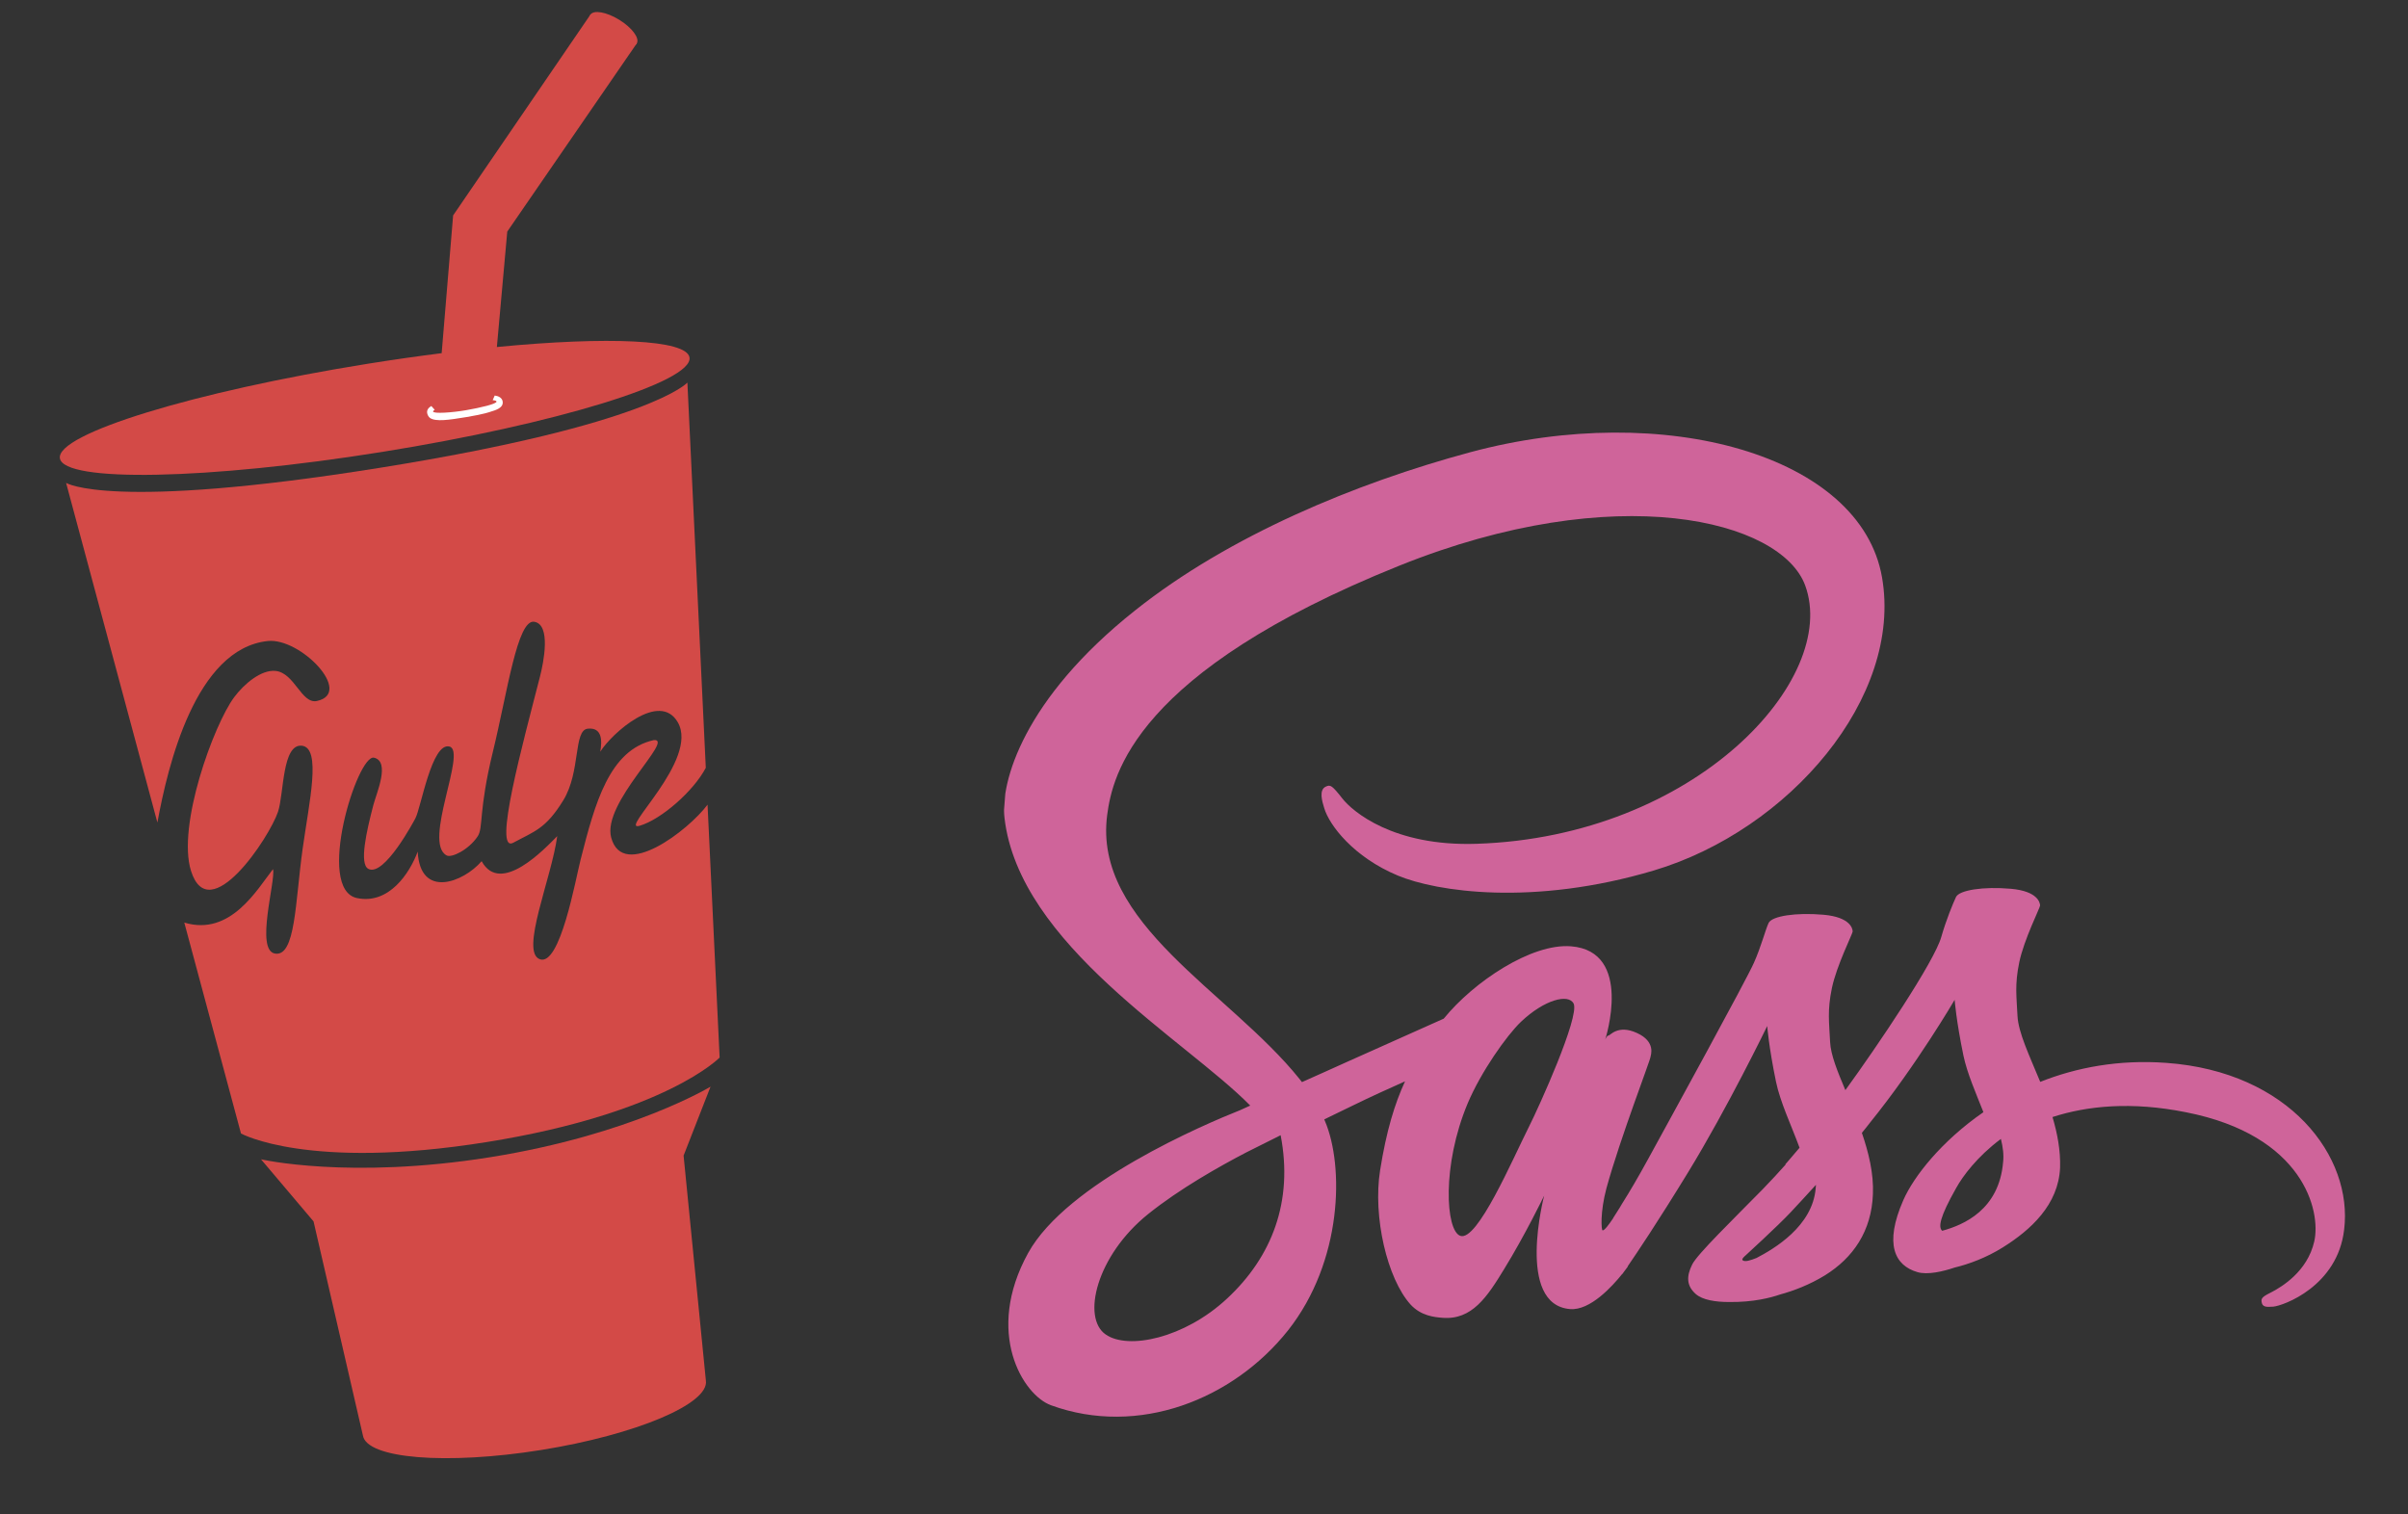 <svg width="353" height="222" viewBox="0 0 353 222" fill="none" xmlns="http://www.w3.org/2000/svg">
<rect x="0" y="0" width="353" height="222" fill="#333333" stroke="none"/>
<g clip-path="url(#clip0)">
<path d="M103.477 202.397L100.211 169.422L104.161 159.314C104.161 159.314 92.61 166.333 71.919 169.648C51.229 172.962 38.265 169.967 38.265 169.967L45.965 179.069L53.201 210.452C53.746 213.853 65.442 214.807 79.326 212.583C93.209 210.358 104.022 205.798 103.477 202.397V202.397ZM72.839 50.875L74.362 33.953L93.379 6.318L86.535 2.169L66.426 31.583L64.746 51.778C61.12 52.236 57.502 52.754 53.893 53.333C28.406 57.416 8.209 63.622 8.781 67.192C9.353 70.763 30.478 70.347 55.965 66.264C81.451 62.181 101.648 55.976 101.076 52.405C100.655 49.776 89.087 49.308 72.839 50.875" fill="#D34A47"/>
<path d="M71.897 60.367C71.897 60.367 71.035 60.709 68.407 61.142C65.779 61.574 63.907 61.846 63.055 61.289C62.825 61.14 62.658 60.798 62.62 60.554C62.548 60.089 62.835 59.763 63.229 59.524L63.727 60.083C63.563 60.17 63.475 60.257 63.487 60.332C63.542 60.685 66.272 60.495 68.326 60.139C70.38 59.784 72.84 59.216 72.787 58.869C72.77 58.764 72.566 58.695 72.226 58.669L72.523 57.987C73.083 58.067 73.6 58.311 73.687 58.863C73.833 59.802 72.658 60.137 71.897 60.367" fill="white"/>
<path d="M93.341 6.373C93.81 5.619 92.667 4.067 90.788 2.906C88.908 1.745 87.004 1.415 86.535 2.169C86.066 2.923 87.209 4.476 89.089 5.636C90.968 6.797 92.872 7.127 93.341 6.373ZM89.597 122.799C88.223 117.691 98.96 108.254 95.856 108.504C89.319 109.937 87.21 117.793 85.12 126.003C84.354 129.011 82.114 141.677 79.148 140.637C76.182 139.598 80.869 128.727 81.687 122.586C79.897 124.393 73.385 131.34 70.606 126.256C67.944 129.357 61.589 131.824 61.234 124.856C60.059 128.011 57.028 132.639 52.345 131.668C46.195 130.394 52.402 110.522 54.828 111.085C57.254 111.649 55.189 116.28 54.733 118.023C53.731 121.858 52.632 126.655 53.996 127.382C56.333 128.628 60.793 120.163 60.892 119.977C61.729 118.41 63.287 108.789 65.891 109.448C68.494 110.107 61.917 123.534 65.482 125.419C66.202 125.799 68.702 124.597 70.023 122.619C70.878 121.339 70.127 118.928 72.261 110.188C74.394 101.449 75.83 90.76 78.317 91.158C80.804 91.556 79.695 97.102 79.16 99.188C76.65 108.982 72.196 125.212 75.256 123.547C78.316 121.883 79.995 121.545 82.577 117.332C85.16 113.119 84.036 107.04 86.173 106.831C88.312 106.621 88.27 108.635 87.995 110.207C89.698 107.497 96.689 101.243 99.364 105.899C102.533 111.41 90.513 122.03 93.779 121.063C96.964 120.121 101.7 115.951 103.465 112.567L100.768 56.091C100.768 56.091 95.361 62.229 55.721 68.579C16.081 74.93 9.689 70.793 9.689 70.793L23.074 120.591C24.602 112.217 28.678 95.12 39.238 93.98C44.041 93.461 51.866 101.586 46.468 102.769C44.183 103.269 43.196 98.612 40.355 98.359C38.305 98.178 35.817 100.214 34.322 102.228C31.338 106.243 25.914 121.07 28.005 127.693C30.671 136.137 39.499 122.769 40.754 119.019C41.638 116.377 41.342 109.018 44.251 109.329C47.16 109.64 45.323 117.578 44.358 124.491C43.274 132.254 43.331 140.25 40.342 139.808C37.353 139.367 40.458 129.072 40.022 127.426C37.742 130.313 33.812 137.328 27.016 135.257L35.328 166.181C35.328 166.181 45.127 171.639 71.339 167.44C97.551 163.24 105.494 155.049 105.494 155.049L103.723 117.973C100.914 121.734 91.306 129.152 89.597 122.799" fill="#D34A47"/>
</g>
<g clip-path="url(#clip1)">
<path d="M317.552 155.825C310.553 155.317 304.364 156.517 299.087 158.612C297.501 154.766 295.878 151.387 295.754 148.949C295.622 146.118 295.326 144.371 296.018 141.057C296.709 137.741 299.035 133.144 299.066 132.755C299.054 132.401 298.797 130.657 294.774 130.303C290.752 129.949 287.209 130.495 286.736 131.516C286.263 132.536 285.292 134.889 284.589 137.341C283.599 140.946 275.236 153.337 270.521 159.824C269.36 157.069 268.37 154.641 268.282 152.754C268.15 149.923 267.853 148.176 268.546 144.861C269.238 141.546 271.564 136.949 271.594 136.56C271.582 136.206 271.326 134.462 267.303 134.109C263.28 133.755 259.738 134.3 259.265 135.321C258.791 136.342 258.167 138.8 257.118 141.147C256.108 143.496 244.642 164.381 241.66 169.828C240.145 172.608 238.832 174.816 237.889 176.31C236.946 177.803 237.841 176.423 237.75 176.573C236.943 177.842 236.495 178.551 236.495 178.551L236.491 178.59C235.868 179.521 235.209 180.409 234.935 180.388C234.739 180.372 234.553 177.733 235.497 174.203C237.531 166.801 241.966 155.357 241.961 154.926C241.976 154.731 242.802 152.719 239.952 151.439C237.181 150.164 236.028 151.837 235.794 151.819C235.559 151.8 235.315 152.408 235.315 152.408C235.315 152.408 239.514 139.457 230.289 138.735C224.504 138.282 216.04 143.927 211.645 149.342C209.037 150.509 203.496 152.974 197.627 155.61C195.385 156.61 193.06 157.682 190.861 158.646L190.468 158.144C180.219 145.394 160.2 135.366 162.309 119.469C163.076 113.692 166.305 98.549 205.122 82.939C236.915 70.148 261.096 76.232 264.631 85.832C269.653 99.544 248.576 122.654 216.483 123.708C204.259 124.123 198.254 118.952 196.789 117.074C195.251 115.113 195.023 115.016 194.37 115.318C193.311 115.784 193.808 117.468 194.123 118.472C194.869 120.998 198.437 125.665 204.911 128.365C210.585 130.729 224.73 132.893 242.446 127.62C262.297 121.69 278.96 102.231 275.893 84.637C272.772 66.725 243.986 58.675 215.588 66.286C198.675 70.839 180.139 78.556 166.384 89.506C150.031 102.486 146.639 114.678 147.253 119.897C149.376 138.515 173.807 152.453 183.278 162.087C182.748 162.319 182.258 162.555 181.81 162.755C176.534 164.849 156.397 173.42 150.716 183.709C144.299 195.351 149.952 204.53 154.082 206.028C166.853 210.671 180.729 205.214 188.798 195.073C196.827 184.928 197.055 170.96 194.229 164.354L194.13 164.111L198.3 162.087C200.999 160.77 203.649 159.567 205.971 158.534C204.455 161.824 203.242 165.764 202.317 171.567C201.233 178.378 203.353 187.475 206.792 191.27C208.315 192.916 210.266 193.109 211.478 193.203C215.777 193.54 218.009 190.149 220.49 186.074C223.553 181.103 226.368 175.29 226.368 175.29C226.368 175.29 222.166 191.297 230.179 191.924C233.11 192.154 236.337 188.606 237.818 186.763L237.815 186.802C237.815 186.802 237.903 186.692 238.08 186.431C238.263 186.203 238.439 185.968 238.607 185.729L238.613 185.651C239.944 183.718 242.925 179.289 247.434 171.925C253.25 162.429 259.065 150.427 259.065 150.427C259.065 150.427 259.297 153.5 260.353 158.597C260.981 161.624 262.604 165.002 263.804 168.269C262.503 169.813 261.727 170.693 261.727 170.693L261.763 170.735C260.728 171.907 259.568 173.149 258.371 174.387C254.012 178.825 248.82 183.865 248.073 185.373C247.187 187.145 247.237 188.52 248.598 189.723C249.592 190.585 251.456 190.887 253.462 190.887C257.076 190.935 259.647 190.235 260.941 189.788C262.95 189.24 265.26 188.363 267.532 186.974C271.666 184.398 274.37 180.497 274.562 175.027C274.679 172.02 273.934 168.984 272.941 166.086C273.333 165.607 273.724 165.128 274.118 164.611C280.998 156.1 286.54 146.583 286.54 146.583C286.54 146.583 286.771 149.657 287.828 154.754C288.372 157.343 289.641 160.224 290.757 163.054C284.604 167.312 280.542 172.479 279.011 175.963C276.187 182.402 277.75 185.541 281.096 186.508C282.596 186.939 284.84 186.409 286.536 185.836C288.62 185.334 291.171 184.397 293.569 182.9C297.703 180.325 301.769 176.608 301.997 171.18C302.075 168.679 301.603 166.174 300.886 163.768C305.97 162.128 312.432 161.459 320.447 163.065C337.682 166.451 340.274 177.544 339.257 182.009C338.239 186.474 334.409 188.681 333.136 189.365C331.866 190.01 331.454 190.252 331.529 190.806C331.621 191.636 332.171 191.64 333.239 191.567C334.703 191.446 342.675 188.584 343.639 180.276C344.946 169.604 335.658 157.125 317.552 155.825V155.825ZM179.884 190.379C173.648 196.199 165.372 197.941 162.09 195.647C158.545 193.215 160.713 184.1 168.308 177.996C172.925 174.283 178.807 170.982 182.66 168.972C183.521 168.53 184.829 167.889 186.385 167.109C186.631 166.972 186.794 166.906 186.794 166.906C187.08 166.772 187.408 166.601 187.736 166.431C189.611 176.137 186.458 184.273 179.884 190.379V190.379ZM224.129 165.204C221.755 169.915 216.555 182.084 214.07 181.184C211.926 180.429 211.338 170.863 215.156 161.76C217.089 157.171 220.849 151.824 222.974 149.796C226.415 146.54 229.946 145.641 230.693 147.149C231.563 149.098 225.617 162.265 224.129 165.204ZM257.507 184.426C256.613 184.787 255.807 185.037 255.473 184.777C255.212 184.599 255.883 184.064 255.883 184.064C255.883 184.064 260.584 179.77 262.471 177.763C263.546 176.594 264.831 175.245 266.21 173.707L266.173 174.175C265.735 179.781 260.049 183.097 257.507 184.426ZM284.716 180.444C284.127 179.927 284.319 178.493 286.782 174.141C287.744 172.415 289.854 169.563 293.321 166.975C293.62 168.173 293.767 169.32 293.645 170.369C293.058 177.375 287.851 179.592 284.716 180.444Z" fill="#CF649A"/>
</g>
<defs>
<clipPath id="clip0">
<rect width="93.968" height="207.022" fill="white" transform="translate(0.24 15.664) rotate(-9.102)"/>
</clipPath>
<clipPath id="clip1">
<rect width="200.732" height="149.972" fill="white" transform="translate(152.059 56.458) rotate(4.474)"/>
</clipPath>
</defs>
</svg>
